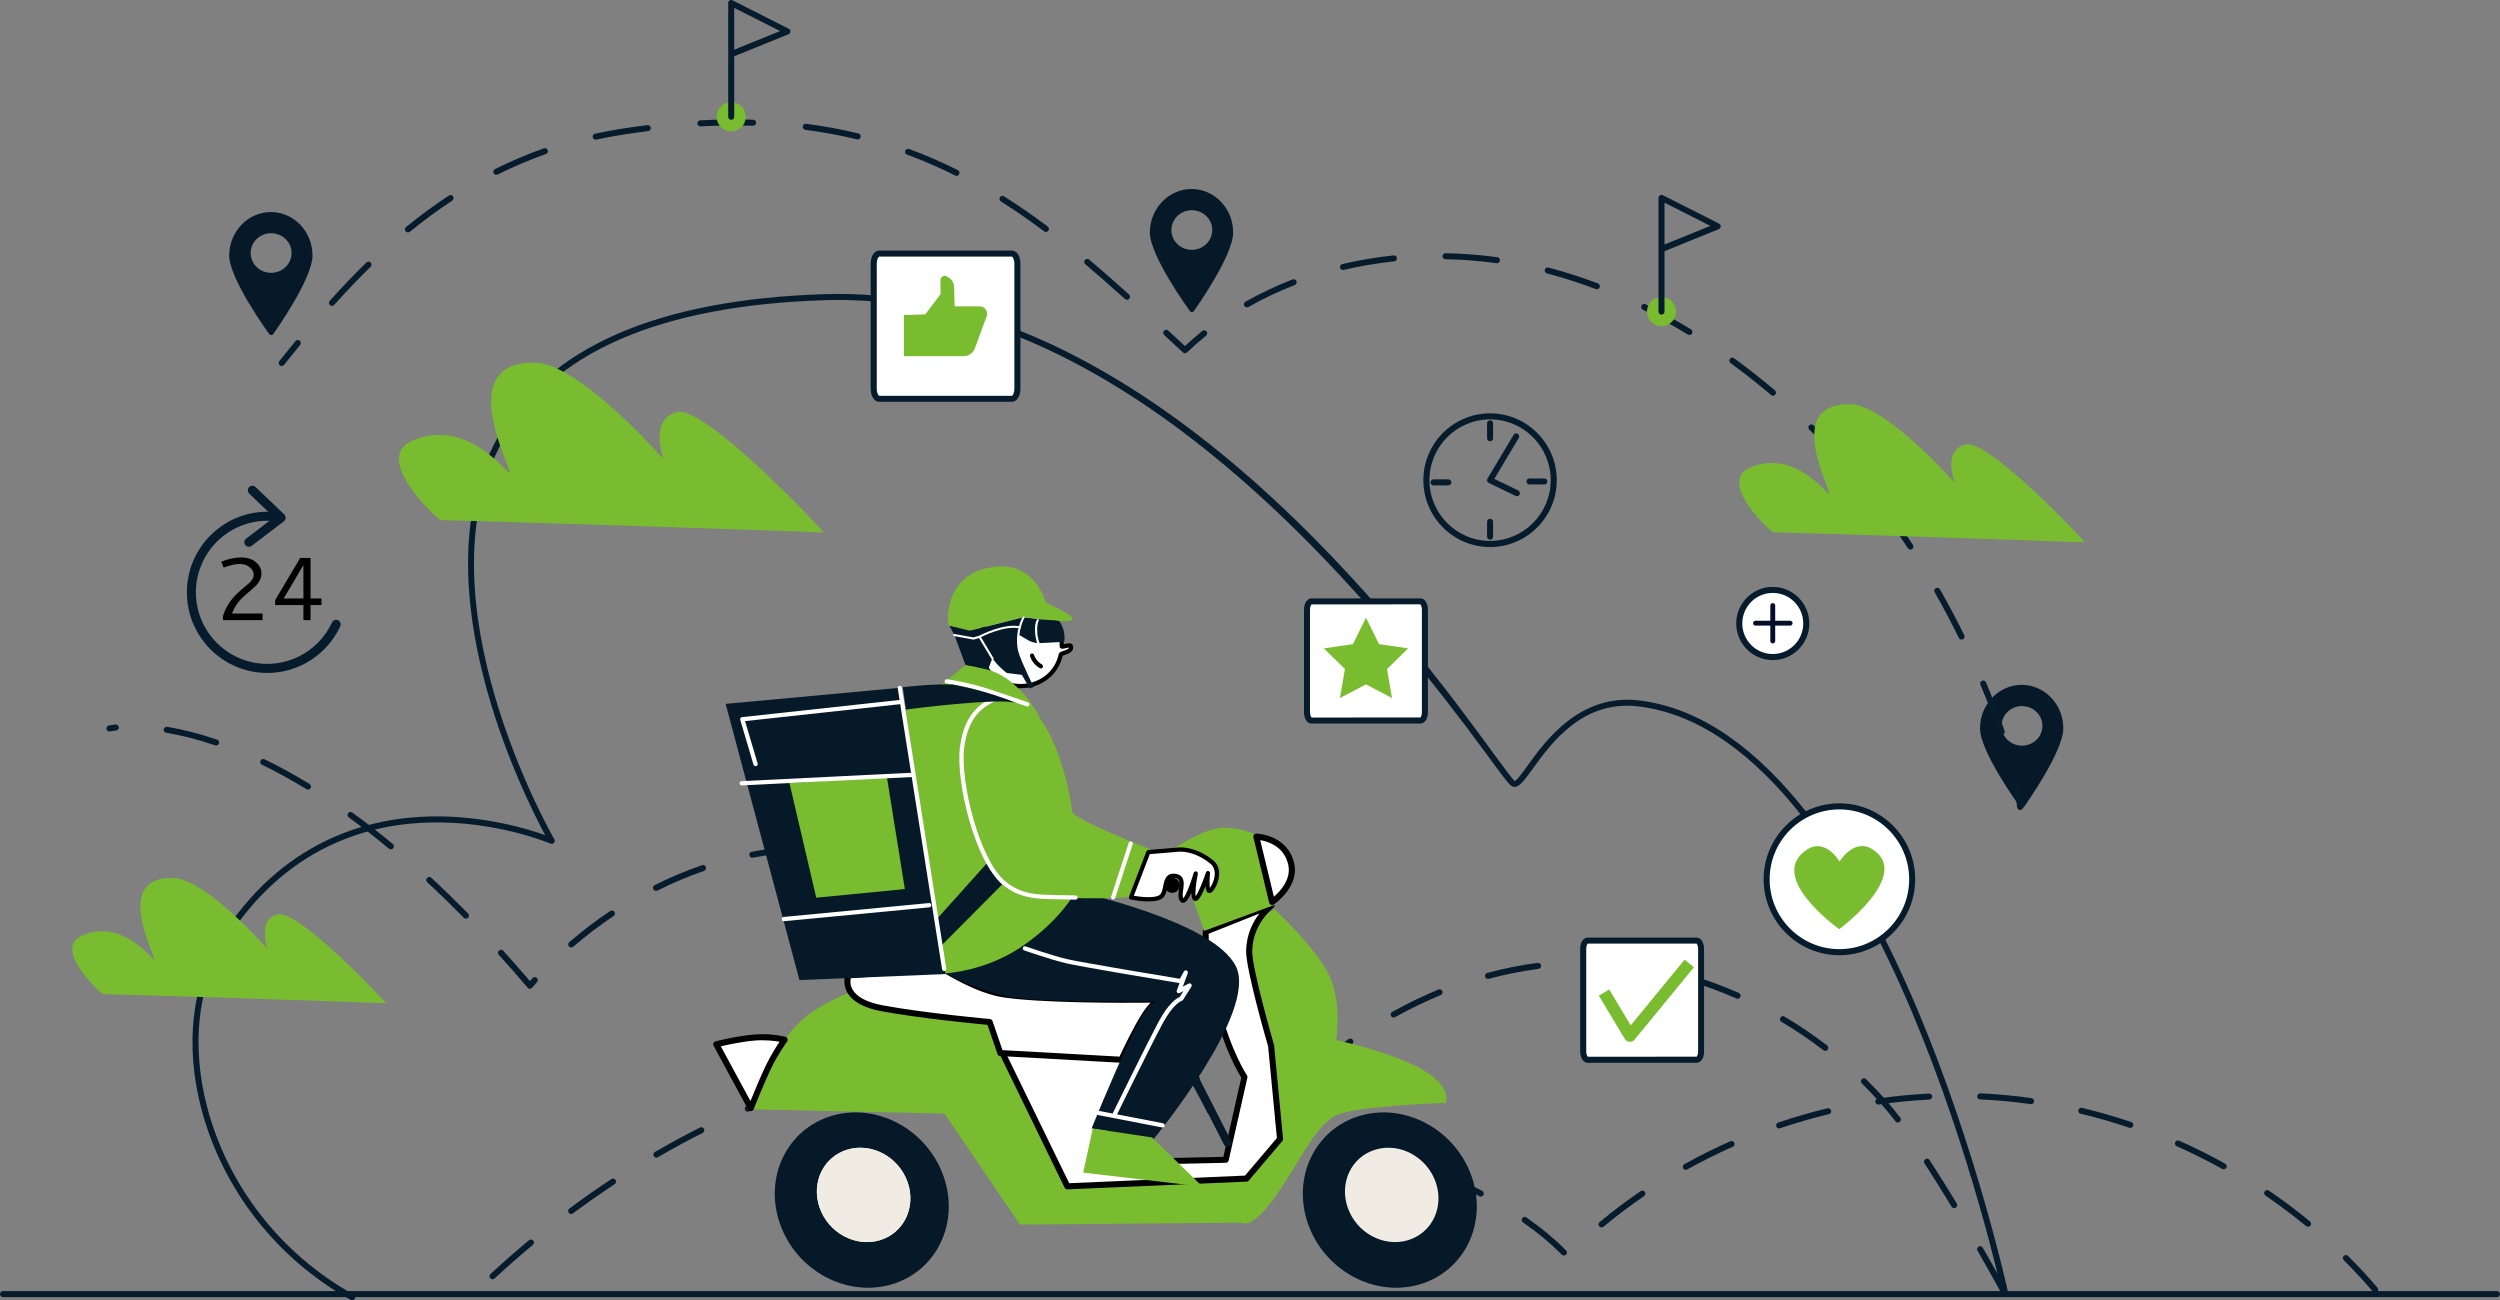 <svg width="323" height="168" viewBox="0 0 323 168" fill="none" xmlns="http://www.w3.org/2000/svg">
<rect x="0" y="0" width="323" height="168" fill="#808080" stroke="none"/>
<g clip-path="url(#clip0)">
<path d="M306.872 167.022C306.762 167.022 306.652 166.978 306.579 166.883C305.391 165.493 304.129 164.126 302.816 162.817C302.662 162.663 302.662 162.421 302.816 162.266C302.97 162.112 303.212 162.112 303.366 162.266C304.687 163.582 305.97 164.964 307.173 166.375C307.312 166.537 307.29 166.787 307.129 166.927C307.048 166.986 306.96 167.022 306.872 167.022ZM63.632 165.28C63.529 165.28 63.419 165.236 63.346 165.155C63.199 164.993 63.207 164.751 63.368 164.604C64.981 163.112 66.661 161.641 68.348 160.237C68.517 160.098 68.759 160.12 68.898 160.289C69.037 160.458 69.015 160.7 68.847 160.84C67.167 162.237 65.502 163.692 63.896 165.177C63.823 165.251 63.727 165.28 63.632 165.28ZM202.058 162.215C201.956 162.215 201.86 162.178 201.78 162.097C200.306 160.612 198.67 159.252 196.763 157.929C196.587 157.804 196.543 157.562 196.668 157.385C196.793 157.209 197.035 157.165 197.211 157.29C199.154 158.642 200.834 160.039 202.337 161.553C202.491 161.707 202.491 161.95 202.337 162.104C202.257 162.178 202.154 162.215 202.058 162.215ZM206.921 158.583C206.811 158.583 206.701 158.532 206.62 158.444C206.481 158.275 206.503 158.032 206.672 157.892C208.359 156.488 210.141 155.143 211.974 153.893C212.15 153.776 212.392 153.82 212.517 153.996C212.634 154.173 212.59 154.415 212.414 154.54C210.603 155.775 208.843 157.106 207.17 158.495C207.097 158.554 207.009 158.583 206.921 158.583ZM298.196 158.495C298.108 158.495 298.02 158.466 297.946 158.407C296.267 157.025 294.499 155.694 292.695 154.467C292.519 154.349 292.468 154.099 292.592 153.923C292.71 153.746 292.952 153.695 293.135 153.82C294.961 155.062 296.751 156.407 298.445 157.804C298.614 157.944 298.636 158.186 298.496 158.355C298.423 158.451 298.313 158.495 298.196 158.495ZM73.797 156.848C73.68 156.848 73.563 156.797 73.482 156.687C73.357 156.51 73.387 156.268 73.563 156.143C75.338 154.82 77.164 153.54 78.99 152.335C79.166 152.217 79.408 152.269 79.533 152.445C79.65 152.622 79.599 152.864 79.423 152.989C77.611 154.187 75.799 155.459 74.032 156.768C73.959 156.819 73.878 156.848 73.797 156.848ZM191.329 154.599C191.27 154.599 191.204 154.584 191.145 154.555C189.458 153.665 187.573 152.754 185.219 151.695C185.021 151.607 184.933 151.372 185.021 151.181C185.109 150.982 185.344 150.894 185.534 150.982C187.903 152.048 189.796 152.967 191.505 153.864C191.695 153.967 191.769 154.202 191.666 154.393C191.6 154.518 191.468 154.599 191.329 154.599ZM217.812 151.137C217.673 151.137 217.541 151.063 217.468 150.938C217.365 150.747 217.431 150.512 217.622 150.409C219.543 149.336 221.538 148.343 223.562 147.447C223.761 147.358 223.988 147.447 224.076 147.645C224.164 147.843 224.076 148.071 223.878 148.16C221.883 149.042 219.903 150.034 218.003 151.085C217.937 151.122 217.871 151.137 217.812 151.137ZM287.297 151.071C287.231 151.071 287.165 151.056 287.106 151.019C285.199 149.961 283.219 148.976 281.232 148.093C281.034 148.005 280.946 147.777 281.034 147.579C281.122 147.38 281.349 147.292 281.547 147.38C283.564 148.27 285.559 149.27 287.488 150.343C287.678 150.446 287.744 150.688 287.642 150.872C287.561 150.997 287.429 151.071 287.297 151.071ZM84.813 149.571C84.681 149.571 84.549 149.497 84.476 149.372C84.366 149.189 84.432 148.946 84.615 148.836C86.537 147.718 88.495 146.66 90.439 145.675C90.629 145.579 90.864 145.653 90.959 145.851C91.055 146.042 90.981 146.278 90.783 146.373C88.855 147.344 86.904 148.402 84.997 149.512C84.945 149.549 84.879 149.571 84.813 149.571ZM179.337 149.071C179.286 149.071 179.234 149.064 179.183 149.042C176.88 148.042 174.951 147.219 173.11 146.454C172.912 146.373 172.817 146.145 172.898 145.947C172.978 145.748 173.206 145.653 173.404 145.734C175.245 146.498 177.181 147.322 179.484 148.321C179.682 148.409 179.77 148.637 179.689 148.836C179.63 148.983 179.484 149.071 179.337 149.071ZM229.863 145.793C229.701 145.793 229.547 145.69 229.496 145.528C229.43 145.322 229.533 145.102 229.738 145.035C231.821 144.33 233.97 143.705 236.111 143.19C236.317 143.139 236.529 143.271 236.581 143.477C236.632 143.69 236.5 143.896 236.295 143.947C234.175 144.462 232.056 145.072 229.987 145.77C229.951 145.785 229.907 145.793 229.863 145.793ZM275.24 145.726C275.196 145.726 275.159 145.719 275.115 145.704C273.047 145.006 270.927 144.388 268.807 143.889C268.602 143.837 268.47 143.624 268.521 143.418C268.573 143.212 268.785 143.08 268.991 143.131C271.132 143.646 273.274 144.264 275.364 144.969C275.57 145.035 275.68 145.263 275.606 145.462C275.555 145.623 275.401 145.726 275.24 145.726ZM167.133 144.021C167.089 144.021 167.037 144.014 166.993 143.992C164.823 143.154 162.798 142.418 160.803 141.735C160.598 141.669 160.488 141.441 160.561 141.242C160.627 141.036 160.855 140.926 161.053 141C163.055 141.683 165.087 142.426 167.272 143.264C167.47 143.337 167.573 143.565 167.5 143.771C167.441 143.925 167.287 144.021 167.133 144.021ZM96.607 143.631C96.453 143.631 96.313 143.543 96.247 143.396C96.167 143.198 96.255 142.97 96.453 142.882C98.492 142.007 100.567 141.198 102.628 140.478C102.834 140.404 103.054 140.514 103.127 140.72C103.2 140.926 103.09 141.147 102.885 141.22C100.846 141.941 98.778 142.742 96.754 143.609C96.709 143.617 96.658 143.631 96.607 143.631ZM242.683 142.712C242.492 142.712 242.324 142.573 242.294 142.374C242.265 142.161 242.412 141.963 242.624 141.933C244.817 141.617 247.039 141.397 249.225 141.286C249.438 141.286 249.621 141.441 249.636 141.654C249.643 141.867 249.482 142.051 249.269 142.066C247.105 142.176 244.905 142.389 242.742 142.705C242.72 142.705 242.705 142.712 242.683 142.712ZM262.419 142.661C262.405 142.661 262.383 142.661 262.361 142.654C260.197 142.345 257.997 142.139 255.826 142.044C255.613 142.036 255.444 141.852 255.452 141.632C255.459 141.419 255.664 141.264 255.863 141.257C258.055 141.36 260.278 141.566 262.471 141.874C262.683 141.904 262.83 142.102 262.801 142.315C262.779 142.521 262.61 142.661 262.419 142.661ZM154.635 139.779C154.599 139.779 154.562 139.772 154.525 139.765C152.354 139.14 150.205 138.603 148.152 138.147C147.939 138.103 147.807 137.89 147.851 137.684C147.895 137.471 148.108 137.346 148.313 137.383C150.389 137.839 152.545 138.383 154.731 139.008C154.936 139.066 155.061 139.287 155.002 139.493C154.958 139.669 154.804 139.779 154.635 139.779ZM109.053 139.265C108.884 139.265 108.723 139.147 108.679 138.978C108.62 138.772 108.745 138.552 108.95 138.5C111.092 137.912 113.27 137.405 115.404 136.986C115.617 136.949 115.822 137.082 115.859 137.295C115.903 137.508 115.764 137.714 115.551 137.751C113.432 138.162 111.283 138.669 109.156 139.25C109.126 139.257 109.09 139.265 109.053 139.265ZM141.742 136.986C141.727 136.986 141.705 136.986 141.683 136.979C140.451 136.802 139.211 136.655 137.994 136.545C137.055 136.457 136.094 136.383 135.148 136.332C134.936 136.317 134.767 136.133 134.782 135.92C134.796 135.707 134.972 135.545 135.192 135.553C136.153 135.604 137.114 135.678 138.067 135.766C139.292 135.883 140.546 136.03 141.793 136.207C142.006 136.236 142.152 136.435 142.123 136.648C142.101 136.839 141.932 136.986 141.742 136.986ZM121.998 136.743C121.8 136.743 121.631 136.596 121.609 136.398C121.587 136.185 121.741 135.986 121.954 135.964C124.154 135.714 126.384 135.545 128.562 135.479C128.767 135.442 128.958 135.641 128.965 135.854C128.973 136.067 128.804 136.251 128.591 136.258C126.428 136.324 124.228 136.486 122.042 136.736C122.035 136.736 122.013 136.743 121.998 136.743Z" fill="#061C2D"/>
<path d="M259.082 167.574C258.943 167.574 258.811 167.5 258.737 167.368C258.723 167.346 257.425 164.949 255.496 161.597C255.386 161.413 255.452 161.171 255.635 161.061C255.818 160.95 256.06 161.017 256.17 161.2C258.107 164.56 259.412 166.964 259.427 166.986C259.53 167.177 259.464 167.412 259.273 167.515C259.214 167.559 259.148 167.574 259.082 167.574ZM252.474 156.091C252.342 156.091 252.21 156.025 252.144 155.9C250.919 153.879 249.738 151.99 248.638 150.299C248.521 150.115 248.572 149.88 248.756 149.755C248.939 149.637 249.181 149.689 249.298 149.872C250.406 151.571 251.587 153.46 252.819 155.489C252.929 155.672 252.87 155.915 252.687 156.025C252.613 156.077 252.54 156.091 252.474 156.091ZM159.527 147.939C159.432 147.939 159.329 147.902 159.256 147.829C159.102 147.674 159.102 147.432 159.248 147.278C160.855 145.624 162.446 144.058 163.972 142.632C164.126 142.485 164.375 142.492 164.522 142.654C164.668 142.815 164.661 143.058 164.5 143.205C162.982 144.624 161.397 146.175 159.799 147.821C159.725 147.895 159.623 147.939 159.527 147.939ZM245.206 145.035C245.088 145.035 244.971 144.984 244.898 144.881C243.636 143.227 242.169 141.58 240.549 139.985C240.394 139.831 240.394 139.588 240.541 139.434C240.695 139.28 240.937 139.28 241.091 139.427C242.741 141.044 244.23 142.72 245.521 144.403C245.653 144.572 245.616 144.822 245.448 144.947C245.374 145.013 245.286 145.035 245.206 145.035ZM156.351 143.977C156.212 143.977 156.073 143.896 156.007 143.764C154.973 141.735 153.902 139.794 152.824 138.008C152.714 137.824 152.772 137.582 152.956 137.471C153.139 137.361 153.381 137.42 153.491 137.604C154.584 139.405 155.662 141.36 156.703 143.411C156.799 143.602 156.725 143.837 156.535 143.933C156.476 143.962 156.41 143.977 156.351 143.977ZM169.201 138.949C169.091 138.949 168.974 138.897 168.9 138.809C168.761 138.64 168.79 138.398 168.952 138.258C170.719 136.81 172.501 135.464 174.24 134.252C174.416 134.127 174.658 134.171 174.782 134.347C174.907 134.524 174.863 134.766 174.687 134.891C172.963 136.089 171.196 137.42 169.45 138.861C169.377 138.919 169.289 138.949 169.201 138.949ZM235.825 135.773C235.745 135.773 235.657 135.744 235.591 135.692C233.86 134.369 232.033 133.127 230.163 132.017C229.98 131.907 229.914 131.664 230.024 131.48C230.134 131.296 230.369 131.23 230.559 131.341C232.459 132.473 234.307 133.722 236.06 135.068C236.229 135.2 236.265 135.442 236.133 135.611C236.06 135.722 235.943 135.773 235.825 135.773ZM149.479 132.708C149.362 132.708 149.245 132.656 149.164 132.553C147.829 130.76 146.414 129.069 144.954 127.525C144.807 127.371 144.815 127.121 144.969 126.974C145.123 126.827 145.372 126.834 145.519 126.989C146.993 128.555 148.43 130.267 149.787 132.083C149.919 132.259 149.883 132.502 149.707 132.627C149.641 132.686 149.56 132.708 149.479 132.708ZM180.063 131.466C179.924 131.466 179.792 131.392 179.718 131.267C179.616 131.076 179.682 130.841 179.872 130.738C181.845 129.642 183.855 128.672 185.85 127.841C186.048 127.761 186.275 127.856 186.356 128.055C186.436 128.253 186.341 128.481 186.143 128.562C184.178 129.378 182.19 130.333 180.246 131.414C180.195 131.451 180.129 131.466 180.063 131.466ZM224.494 129.04C224.443 129.04 224.384 129.032 224.34 129.003C222.33 128.113 220.262 127.356 218.194 126.739C217.988 126.68 217.871 126.459 217.93 126.254C217.988 126.048 218.208 125.93 218.414 125.989C220.511 126.607 222.609 127.386 224.655 128.283C224.853 128.371 224.941 128.599 224.853 128.797C224.787 128.951 224.641 129.04 224.494 129.04ZM68.458 127.746C68.341 127.746 68.238 127.694 68.165 127.606C66.932 126.151 65.678 124.725 64.446 123.365C64.299 123.203 64.314 122.96 64.475 122.813C64.637 122.666 64.879 122.681 65.025 122.843C66.162 124.1 67.321 125.416 68.465 126.754C68.575 126.629 68.693 126.496 68.803 126.371C68.949 126.21 69.191 126.195 69.353 126.342C69.514 126.489 69.529 126.731 69.382 126.893C69.169 127.128 68.964 127.364 68.751 127.606C68.678 127.694 68.568 127.746 68.458 127.746ZM192.245 126.467C192.077 126.467 191.915 126.349 191.871 126.18C191.812 125.974 191.937 125.761 192.15 125.702C194.284 125.129 196.477 124.688 198.67 124.401C198.89 124.379 199.081 124.526 199.11 124.739C199.139 124.953 198.985 125.151 198.773 125.18C196.616 125.467 194.453 125.893 192.355 126.459C192.311 126.467 192.282 126.467 192.245 126.467ZM211.872 125.32C211.85 125.32 211.835 125.32 211.813 125.313C209.657 124.982 207.464 124.798 205.293 124.776C205.08 124.776 204.904 124.6 204.904 124.379C204.904 124.166 205.08 123.99 205.293 123.99C205.293 123.99 205.293 123.99 205.3 123.99C207.5 124.012 209.73 124.195 211.923 124.534C212.136 124.563 212.282 124.769 212.246 124.982C212.224 125.18 212.055 125.32 211.872 125.32ZM140.407 123.152C140.319 123.152 140.231 123.122 140.157 123.063C138.485 121.696 136.688 120.424 134.825 119.278C134.642 119.167 134.583 118.925 134.701 118.741C134.811 118.557 135.053 118.498 135.236 118.616C137.128 119.785 138.955 121.079 140.656 122.468C140.825 122.608 140.847 122.85 140.715 123.019C140.634 123.1 140.524 123.152 140.407 123.152ZM73.805 122.409C73.695 122.409 73.585 122.365 73.511 122.277C73.372 122.115 73.386 121.865 73.555 121.725C75.227 120.285 77.002 118.925 78.843 117.697C79.019 117.579 79.261 117.624 79.386 117.807C79.503 117.984 79.459 118.226 79.276 118.351C77.464 119.564 75.712 120.895 74.061 122.321C73.981 122.372 73.893 122.409 73.805 122.409ZM60.2 118.689C60.097 118.689 60.002 118.653 59.921 118.572C58.351 116.977 56.767 115.433 55.198 113.985C55.036 113.838 55.029 113.588 55.176 113.433C55.322 113.272 55.572 113.264 55.726 113.411C57.303 114.867 58.901 116.425 60.478 118.028C60.632 118.182 60.625 118.432 60.471 118.579C60.398 118.653 60.302 118.689 60.2 118.689ZM129.215 116.22C129.163 116.22 129.105 116.205 129.053 116.183C127.146 115.301 125.093 114.485 122.966 113.75C122.761 113.676 122.658 113.456 122.724 113.25C122.797 113.044 123.017 112.934 123.223 113.007C125.379 113.75 127.447 114.58 129.383 115.47C129.581 115.558 129.662 115.793 129.574 115.992C129.508 116.139 129.361 116.22 129.215 116.22ZM84.755 115.095C84.608 115.095 84.476 115.014 84.403 114.882C84.307 114.691 84.388 114.455 84.579 114.36C86.573 113.36 88.634 112.493 90.703 111.78C90.908 111.706 91.128 111.816 91.201 112.022C91.275 112.228 91.165 112.448 90.959 112.522C88.92 113.228 86.896 114.08 84.931 115.065C84.872 115.08 84.813 115.095 84.755 115.095ZM116.776 111.882C116.747 111.882 116.71 111.875 116.681 111.868C115.14 111.471 113.505 111.089 111.825 110.743C111.319 110.64 110.798 110.545 110.278 110.464C110.065 110.427 109.918 110.228 109.955 110.015C109.992 109.802 110.19 109.655 110.402 109.692C110.938 109.773 111.473 109.876 111.987 109.979C113.681 110.331 115.324 110.714 116.879 111.118C117.084 111.169 117.216 111.383 117.157 111.596C117.106 111.765 116.952 111.882 116.776 111.882ZM97.201 110.817C97.017 110.817 96.856 110.684 96.819 110.5C96.775 110.287 96.915 110.081 97.127 110.045C99.357 109.611 101.579 109.361 103.743 109.295C103.963 109.28 104.139 109.457 104.146 109.67C104.154 109.883 103.985 110.067 103.772 110.074C101.653 110.14 99.467 110.39 97.281 110.809C97.252 110.817 97.223 110.817 97.201 110.817ZM50.504 109.736C50.416 109.736 50.328 109.707 50.254 109.648C48.523 108.214 46.77 106.854 45.062 105.612C44.886 105.487 44.849 105.244 44.974 105.068C45.098 104.892 45.34 104.855 45.516 104.98C47.247 106.23 49.008 107.597 50.753 109.045C50.922 109.185 50.944 109.427 50.804 109.596C50.724 109.684 50.614 109.736 50.504 109.736ZM39.796 102.017C39.73 102.017 39.656 102.003 39.59 101.959C37.661 100.782 35.725 99.716 33.84 98.805C33.65 98.709 33.562 98.474 33.657 98.283C33.752 98.092 33.98 98.004 34.178 98.099C36.092 99.025 38.043 100.099 39.994 101.29C40.177 101.4 40.236 101.642 40.126 101.826C40.06 101.951 39.928 102.017 39.796 102.017ZM27.922 96.32C27.878 96.32 27.841 96.313 27.797 96.298C25.626 95.556 23.499 95.012 21.475 94.674C21.262 94.637 21.115 94.439 21.152 94.225C21.189 94.012 21.394 93.865 21.599 93.902C23.668 94.247 25.831 94.806 28.046 95.563C28.252 95.629 28.362 95.857 28.288 96.056C28.237 96.217 28.083 96.32 27.922 96.32ZM14.14 94.505C13.964 94.505 13.803 94.38 13.759 94.203C13.708 93.99 13.84 93.784 14.053 93.733C14.104 93.718 14.397 93.659 14.918 93.6C15.131 93.578 15.321 93.733 15.351 93.946C15.373 94.159 15.219 94.35 15.006 94.38C14.515 94.439 14.258 94.49 14.229 94.497C14.199 94.497 14.17 94.505 14.14 94.505Z" fill="#061C2D"/>
<path d="M45.509 168C45.443 168 45.377 167.985 45.318 167.949C35.762 162.656 28.713 153.621 25.992 143.176C23.902 135.17 24.753 127.261 28.325 121.483C36.326 108.538 47.628 105.634 55.703 105.48C62.495 105.355 68.194 107.097 70.431 107.891C67.541 102.51 53.951 75.26 64.306 56.507C70.709 44.907 84.923 38.681 106.544 38.005C124.44 37.439 142.988 45.473 161.654 61.873C176.667 75.069 187.573 89.969 192.81 97.136C194.247 99.099 195.384 100.657 195.707 100.9C195.956 100.863 196.748 99.775 197.379 98.893C199.733 95.637 204.119 89.587 211.791 90.498C228.381 92.49 240.468 113.25 247.685 130.311C255.474 148.726 259.434 166.919 259.471 167.096C259.515 167.309 259.383 167.515 259.17 167.559C258.957 167.603 258.752 167.471 258.708 167.258C258.671 167.074 254.725 148.954 246.958 130.598C239.822 113.728 227.911 93.211 211.695 91.27C204.471 90.403 200.43 96.004 198.01 99.349C197.005 100.731 196.404 101.569 195.787 101.657C195.589 101.687 195.399 101.635 195.237 101.517C194.841 101.216 194.013 100.099 192.179 97.592C162.996 57.698 134.172 37.909 106.566 38.784C85.231 39.453 71.245 45.547 64.981 56.882C53.723 77.281 71.435 108.126 71.619 108.435C71.707 108.582 71.685 108.766 71.575 108.891C71.465 109.016 71.281 109.06 71.127 108.993C71.061 108.964 64.24 106.09 55.689 106.259C47.819 106.413 36.796 109.251 28.985 121.887C25.53 127.481 24.709 135.17 26.748 142.97C29.418 153.21 36.326 162.068 45.7 167.258C45.89 167.36 45.956 167.603 45.854 167.787C45.78 167.927 45.641 168 45.509 168Z" fill="#061C2D"/>
<path d="M322.611 167.588L0.389 167.588C0.176 167.588 -5.26977e-08 167.412 -3.40608e-08 167.199C-1.54239e-08 166.986 0.176 166.809 0.389 166.809L322.611 166.809C322.824 166.809 323 166.986 323 167.199C323 167.412 322.824 167.588 322.611 167.588Z" fill="#061C2D"/>
<path d="M53.283 56.919C60.456 53.846 65.729 61.491 65.869 61.116C66.103 60.484 58.468 46.569 69.213 46.862C74.926 47.017 85.737 59.322 85.737 59.322C85.737 59.322 83.779 54.147 87.483 53.243C91.186 52.339 106.566 68.813 106.442 68.805C104.315 68.666 61.197 67.254 56.921 67.203C56.65 67.188 47.922 59.22 53.283 56.919Z" fill="#7ABC2F"/>
<path d="M10.627 120.858C15.923 118.587 19.817 124.232 19.92 123.96C20.096 123.497 14.456 113.22 22.391 113.433C26.609 113.551 34.596 122.63 34.596 122.63C34.596 122.63 33.151 118.807 35.886 118.138C38.622 117.469 49.975 129.635 49.888 129.628C48.318 129.525 16.48 128.481 13.319 128.444C13.114 128.437 6.667 122.556 10.627 120.858Z" fill="#7ABC2F"/>
<path d="M261.202 88.484C258.239 88.484 255.818 91.005 255.818 94.108C255.818 97.107 260.784 103.973 260.996 104.259C261.055 104.34 261.15 104.384 261.246 104.384C261.348 104.384 261.444 104.333 261.502 104.259C261.708 103.965 266.578 97.107 266.578 94.108C266.585 91.005 264.172 88.484 261.202 88.484ZM258.598 93.784C258.598 92.373 259.779 91.226 261.238 91.226C262.698 91.226 263.879 92.373 263.879 93.784C263.879 95.195 262.698 96.342 261.238 96.342C259.779 96.342 258.598 95.195 258.598 93.784Z" fill="#051928"/>
<path d="M153.946 24.42C150.983 24.42 148.562 26.942 148.562 30.044C148.562 33.043 153.528 39.909 153.741 40.195C153.799 40.276 153.895 40.32 153.99 40.32C154.093 40.32 154.188 40.269 154.247 40.195C154.452 39.901 159.322 33.043 159.322 30.044C159.329 26.942 156.916 24.42 153.946 24.42ZM151.342 29.72C151.342 28.309 152.523 27.162 153.983 27.162C155.442 27.162 156.623 28.309 156.623 29.72C156.623 31.132 155.442 32.278 153.983 32.278C152.523 32.278 151.342 31.132 151.342 29.72Z" fill="#051928"/>
<path d="M34.999 27.397C32.036 27.397 29.616 29.919 29.616 33.021C29.616 36.02 34.581 42.886 34.794 43.172C34.852 43.253 34.948 43.297 35.043 43.297C35.146 43.297 35.241 43.246 35.3 43.172C35.505 42.879 40.375 36.02 40.375 33.021C40.375 29.919 37.969 27.397 34.999 27.397ZM32.388 32.69C32.388 31.279 33.569 30.132 35.028 30.132C36.488 30.132 37.669 31.279 37.669 32.69C37.669 34.101 36.488 35.248 35.028 35.248C33.569 35.255 32.388 34.109 32.388 32.69Z" fill="#051928"/>
<path d="M192.517 70.68C187.764 70.68 183.899 66.806 183.899 62.042C183.899 57.279 187.764 53.405 192.517 53.405C197.269 53.405 201.134 57.279 201.134 62.042C201.134 66.806 197.269 70.68 192.517 70.68ZM192.517 54.184C188.197 54.184 184.684 57.705 184.684 62.035C184.684 66.365 188.197 69.886 192.517 69.886C196.837 69.886 200.35 66.365 200.35 62.035C200.357 57.713 196.837 54.184 192.517 54.184Z" fill="#061C2D"/>
<path d="M34.537 86.948C28.809 86.948 24.145 82.272 24.145 76.531C24.145 70.79 28.809 66.115 34.537 66.115C35.095 66.115 35.652 66.159 36.202 66.247C36.517 66.299 36.737 66.6 36.686 66.916C36.635 67.24 36.334 67.453 36.019 67.401C35.527 67.321 35.029 67.284 34.537 67.284C29.454 67.284 25.311 71.43 25.311 76.524C25.311 81.618 29.447 85.772 34.537 85.772C38.116 85.772 41.395 83.669 42.898 80.42C43.038 80.126 43.382 80.001 43.676 80.133C43.969 80.273 44.094 80.618 43.962 80.913C42.267 84.581 38.571 86.948 34.537 86.948Z" fill="#061C2D"/>
<path d="M195.985 64.108C195.927 64.108 195.868 64.094 195.817 64.071L192.348 62.395C192.252 62.351 192.172 62.263 192.142 62.153C192.113 62.05 192.128 61.932 192.179 61.837L195.56 56.176C195.67 55.993 195.912 55.934 196.095 56.044C196.279 56.154 196.337 56.397 196.227 56.581L193.066 61.873L196.154 63.366C196.345 63.461 196.433 63.697 196.337 63.888C196.271 64.027 196.132 64.108 195.985 64.108Z" fill="#061C2D"/>
<path d="M192.517 69.724C192.304 69.724 192.128 69.548 192.128 69.335L192.128 67.409C192.128 67.196 192.304 67.019 192.517 67.019C192.729 67.019 192.905 67.196 192.905 67.409L192.905 69.335C192.905 69.555 192.737 69.724 192.517 69.724Z" fill="#061C2D"/>
<path d="M192.517 57.014C192.304 57.014 192.128 56.838 192.128 56.625L192.128 54.692C192.128 54.478 192.304 54.302 192.517 54.302C192.729 54.302 192.905 54.478 192.905 54.692L192.905 56.618C192.905 56.838 192.737 57.014 192.517 57.014Z" fill="#061C2D"/>
<path d="M187.133 62.712L185.211 62.712C184.999 62.712 184.823 62.535 184.823 62.322C184.823 62.109 184.999 61.932 185.211 61.932L187.133 61.932C187.346 61.932 187.522 62.109 187.522 62.322C187.522 62.542 187.346 62.712 187.133 62.712Z" fill="#061C2D"/>
<path d="M199.528 62.594L197.606 62.594C197.394 62.594 197.218 62.417 197.218 62.204C197.218 61.991 197.394 61.815 197.606 61.815L199.528 61.815C199.741 61.815 199.917 61.991 199.917 62.204C199.917 62.417 199.741 62.594 199.528 62.594Z" fill="#061C2D"/>
<path d="M32.153 70.643C31.977 70.643 31.801 70.562 31.684 70.415C31.486 70.158 31.537 69.79 31.794 69.592L35.402 66.843L32.197 63.77C31.962 63.549 31.955 63.174 32.175 62.939C32.395 62.704 32.769 62.697 33.004 62.917L36.722 66.46C36.847 66.578 36.913 66.747 36.906 66.916C36.898 67.085 36.81 67.247 36.678 67.35L32.52 70.518C32.403 70.599 32.278 70.643 32.153 70.643Z" fill="#061C2D"/>
<path d="M28.596 72.576C29.454 72.209 30.312 72.025 31.156 72.025C31.941 72.025 32.571 72.224 33.055 72.628C33.532 73.025 33.774 73.517 33.774 74.098C33.774 74.37 33.723 74.635 33.613 74.877C33.503 75.12 33.363 75.34 33.18 75.539C32.997 75.737 32.791 75.928 32.571 76.127C32.344 76.318 32.109 76.524 31.853 76.737C31.603 76.95 31.361 77.178 31.134 77.406C30.907 77.634 30.686 77.913 30.474 78.237C30.268 78.56 30.1 78.906 29.975 79.273L33.921 79.273L33.921 80.119L28.802 80.119L28.802 79.597C28.948 79.133 29.132 78.707 29.366 78.303C29.594 77.899 29.828 77.56 30.07 77.288C30.312 77.009 30.562 76.752 30.826 76.509C31.082 76.267 31.332 76.053 31.559 75.87C31.787 75.686 31.992 75.51 32.183 75.34C32.366 75.171 32.513 74.995 32.623 74.819C32.733 74.642 32.784 74.458 32.784 74.275C32.784 73.892 32.608 73.561 32.256 73.282C31.904 73.003 31.479 72.863 30.987 72.863C30.452 72.863 29.748 73.017 28.882 73.326L28.596 72.576Z" fill="black"/>
<path d="M38.783 72.084L40.125 72.084L40.125 77.325L41.526 77.325L41.526 78.171L40.125 78.171L40.125 80.119L39.201 80.119L39.201 78.171L35.549 78.171L35.549 77.538L38.783 72.084ZM39.201 73.003L36.649 77.325L39.201 77.325L39.201 73.003Z" fill="black"/>
<path d="M36.393 47.289C36.305 47.289 36.224 47.26 36.151 47.201C35.982 47.068 35.953 46.818 36.092 46.649C36.767 45.797 37.463 44.937 38.167 44.077C38.307 43.907 38.549 43.885 38.718 44.025C38.886 44.165 38.908 44.407 38.769 44.576C38.065 45.436 37.375 46.297 36.701 47.142C36.62 47.237 36.503 47.289 36.393 47.289Z" fill="#061C2D"/>
<path d="M42.898 39.519C42.803 39.519 42.715 39.49 42.634 39.416C42.473 39.269 42.458 39.026 42.605 38.865C44.226 37.056 45.773 35.439 47.343 33.91C47.497 33.763 47.746 33.763 47.893 33.917C48.039 34.072 48.039 34.322 47.886 34.469C46.331 35.983 44.791 37.593 43.184 39.387C43.111 39.475 43.001 39.519 42.898 39.519ZM145.607 38.733C145.512 38.733 145.424 38.696 145.343 38.63C143.458 36.931 141.786 35.461 140.216 34.138C140.055 33.998 140.033 33.756 140.172 33.587C140.312 33.425 140.554 33.403 140.722 33.543C142.299 34.873 143.979 36.343 145.871 38.049C146.032 38.196 146.047 38.438 145.9 38.6C145.82 38.688 145.717 38.733 145.607 38.733ZM52.704 30.029C52.594 30.029 52.477 29.977 52.403 29.882C52.264 29.713 52.293 29.47 52.462 29.331C54.274 27.853 56.136 26.486 57.999 25.265C58.183 25.148 58.425 25.199 58.542 25.376C58.66 25.559 58.608 25.795 58.432 25.92C56.591 27.125 54.75 28.478 52.961 29.941C52.88 29.999 52.792 30.029 52.704 30.029ZM135.134 29.97C135.053 29.97 134.972 29.948 134.899 29.889C132.985 28.456 131.158 27.191 129.31 26.023C129.127 25.905 129.076 25.67 129.186 25.486C129.303 25.302 129.538 25.251 129.721 25.361C131.584 26.537 133.425 27.816 135.361 29.264C135.537 29.397 135.566 29.639 135.442 29.808C135.368 29.911 135.251 29.97 135.134 29.97ZM123.59 22.722C123.531 22.722 123.472 22.707 123.414 22.678C121.375 21.656 119.284 20.744 117.194 19.98C116.989 19.907 116.886 19.679 116.959 19.48C117.033 19.274 117.26 19.171 117.458 19.245C119.57 20.024 121.69 20.943 123.751 21.98C123.942 22.075 124.022 22.31 123.927 22.501C123.868 22.641 123.729 22.722 123.59 22.722ZM64.124 22.582C63.977 22.582 63.845 22.501 63.772 22.369C63.676 22.178 63.757 21.943 63.947 21.847C66.001 20.825 68.128 19.921 70.27 19.164C70.475 19.09 70.695 19.201 70.768 19.399C70.842 19.605 70.732 19.826 70.534 19.899C68.421 20.649 66.324 21.538 64.299 22.546C64.241 22.568 64.182 22.582 64.124 22.582ZM76.959 18.047C76.782 18.047 76.621 17.922 76.577 17.738C76.533 17.525 76.665 17.319 76.878 17.275C78.088 17.01 79.327 16.775 80.567 16.591C81.601 16.43 82.635 16.29 83.647 16.165C83.86 16.143 84.058 16.29 84.08 16.503C84.109 16.716 83.955 16.915 83.743 16.937C82.738 17.062 81.711 17.209 80.684 17.363C79.459 17.554 78.235 17.782 77.046 18.039C77.017 18.047 76.988 18.047 76.959 18.047ZM110.806 18.017C110.777 18.017 110.747 18.01 110.711 18.003C108.554 17.481 106.31 17.069 104.051 16.775C103.838 16.746 103.684 16.554 103.714 16.334C103.743 16.121 103.934 15.966 104.154 15.996C106.449 16.29 108.716 16.709 110.901 17.238C111.114 17.29 111.239 17.503 111.187 17.709C111.143 17.9 110.982 18.017 110.806 18.017ZM90.49 16.327C90.285 16.327 90.109 16.165 90.101 15.959C90.087 15.746 90.255 15.562 90.468 15.547C92.8 15.422 95.096 15.393 97.318 15.466C97.531 15.474 97.7 15.65 97.692 15.871C97.685 16.084 97.502 16.238 97.289 16.246C95.089 16.18 92.808 16.209 90.505 16.327C90.498 16.327 90.49 16.327 90.49 16.327Z" fill="#061C2D"/>
<path d="M153.095 45.635C153 45.635 152.905 45.598 152.831 45.532L150.411 43.283C150.25 43.136 150.242 42.886 150.389 42.731C150.536 42.57 150.785 42.562 150.939 42.709L153.095 44.709C153.814 44.04 154.569 43.386 155.34 42.761C155.508 42.628 155.75 42.651 155.89 42.819C156.022 42.989 156 43.231 155.831 43.371C154.98 44.054 154.151 44.782 153.367 45.525C153.286 45.598 153.191 45.635 153.095 45.635Z" fill="#061C2D"/>
<path d="M258.62 94.96C258.459 94.96 258.305 94.857 258.253 94.695C257.579 92.703 256.772 90.608 255.87 88.469C255.789 88.271 255.877 88.043 256.075 87.955C256.273 87.874 256.501 87.962 256.589 88.16C257.498 90.314 258.312 92.431 258.994 94.438C259.06 94.644 258.958 94.865 258.752 94.931C258.701 94.953 258.664 94.96 258.62 94.96ZM253.435 82.632C253.288 82.632 253.156 82.552 253.083 82.412C252.1 80.42 251.051 78.435 249.958 76.516C249.848 76.325 249.914 76.09 250.105 75.987C250.296 75.884 250.531 75.951 250.641 76.134C251.733 78.068 252.797 80.06 253.787 82.067C253.882 82.258 253.802 82.493 253.611 82.588C253.552 82.618 253.494 82.632 253.435 82.632ZM246.827 71.003C246.702 71.003 246.577 70.945 246.497 70.827C245.243 68.901 243.952 67.07 242.668 65.387C242.536 65.218 242.573 64.968 242.742 64.836C242.91 64.704 243.16 64.74 243.284 64.909C244.582 66.607 245.881 68.46 247.149 70.4C247.267 70.584 247.215 70.827 247.039 70.945C246.973 70.981 246.9 71.003 246.827 71.003ZM238.686 60.41C238.583 60.41 238.473 60.366 238.4 60.285C236.889 58.632 235.327 57.029 233.757 55.507C233.603 55.36 233.596 55.11 233.75 54.956C233.896 54.802 234.146 54.794 234.3 54.949C235.884 56.478 237.454 58.095 238.972 59.764C239.118 59.925 239.104 60.168 238.95 60.315C238.869 60.381 238.774 60.41 238.686 60.41ZM229.071 51.126C228.983 51.126 228.894 51.097 228.821 51.031C227.112 49.582 225.352 48.2 223.592 46.914C223.416 46.789 223.379 46.547 223.504 46.37C223.628 46.194 223.871 46.157 224.047 46.282C225.821 47.576 227.596 48.972 229.32 50.435C229.481 50.575 229.503 50.817 229.364 50.986C229.298 51.082 229.188 51.126 229.071 51.126ZM218.275 43.283C218.208 43.283 218.135 43.261 218.069 43.224C216.155 42.055 214.204 40.974 212.253 40.004C212.062 39.908 211.982 39.673 212.077 39.482C212.172 39.291 212.407 39.21 212.598 39.306C214.563 40.283 216.536 41.371 218.473 42.555C218.656 42.665 218.715 42.908 218.605 43.092C218.531 43.217 218.407 43.283 218.275 43.283ZM161.104 39.71C160.972 39.71 160.84 39.636 160.767 39.512C160.657 39.32 160.723 39.085 160.913 38.982C162.835 37.887 164.881 36.924 167.001 36.101C167.199 36.027 167.426 36.123 167.507 36.321C167.587 36.52 167.485 36.748 167.287 36.828C165.204 37.63 163.194 38.585 161.309 39.659C161.236 39.695 161.17 39.71 161.104 39.71ZM206.312 37.372C206.268 37.372 206.217 37.365 206.173 37.35C204.09 36.556 201.963 35.873 199.858 35.322C199.653 35.27 199.528 35.05 199.579 34.844C199.631 34.638 199.851 34.513 200.056 34.564C202.19 35.13 204.339 35.821 206.452 36.615C206.65 36.689 206.752 36.917 206.679 37.123C206.62 37.277 206.466 37.372 206.312 37.372ZM173.514 34.888C173.338 34.888 173.176 34.763 173.132 34.586C173.081 34.373 173.213 34.167 173.426 34.116C175.582 33.609 177.811 33.234 180.056 32.999C180.276 32.977 180.459 33.131 180.481 33.344C180.503 33.557 180.349 33.748 180.136 33.77C177.921 33.998 175.729 34.373 173.609 34.873C173.572 34.88 173.543 34.888 173.514 34.888ZM193.411 34.013C193.397 34.013 193.375 34.013 193.36 34.006C191.182 33.704 188.959 33.528 186.752 33.491C186.539 33.484 186.363 33.307 186.371 33.094C186.378 32.881 186.561 32.705 186.767 32.712C189.003 32.756 191.255 32.932 193.463 33.234C193.675 33.263 193.822 33.462 193.793 33.675C193.771 33.873 193.602 34.013 193.411 34.013Z" fill="#061C2D"/>
<path d="M261.004 104.657C260.806 104.657 260.637 104.509 260.615 104.311C260.505 103.341 260.322 102.26 260.072 101.091C260.028 100.878 260.16 100.672 260.373 100.628C260.579 100.584 260.791 100.716 260.835 100.929C261.092 102.12 261.283 103.23 261.393 104.23C261.415 104.443 261.261 104.634 261.048 104.664C261.033 104.657 261.019 104.657 261.004 104.657Z" fill="#061C2D"/>
<path d="M94.472 16.973C95.509 16.973 96.35 16.131 96.35 15.092C96.35 14.052 95.509 13.21 94.472 13.21C93.435 13.21 92.595 14.052 92.595 15.092C92.595 16.131 93.435 16.973 94.472 16.973Z" fill="#7ABC2F"/>
<path d="M94.472 15.481C94.26 15.481 94.084 15.305 94.084 15.092L94.084 7.013C94.084 7.006 94.084 6.998 94.084 6.998L94.084 0.39C94.084 0.257 94.157 0.125 94.267 0.059C94.384 -0.015 94.523 -0.022 94.648 0.044L101.909 3.712C102.049 3.778 102.129 3.925 102.122 4.08C102.115 4.234 102.019 4.367 101.88 4.425L94.861 7.27L94.861 15.099C94.861 15.312 94.692 15.481 94.472 15.481ZM94.861 1.022L94.861 6.417L100.787 4.014L94.861 1.022Z" fill="#061C2D"/>
<path d="M214.666 42.143C215.703 42.143 216.544 41.301 216.544 40.261C216.544 39.222 215.703 38.38 214.666 38.38C213.629 38.38 212.789 39.222 212.789 40.261C212.789 41.301 213.629 42.143 214.666 42.143Z" fill="#7ABC2F"/>
<path d="M214.666 40.651C214.453 40.651 214.277 40.475 214.277 40.261L214.277 32.183C214.277 32.175 214.277 32.168 214.277 32.168L214.277 25.567C214.277 25.435 214.351 25.302 214.461 25.236C214.578 25.163 214.717 25.163 214.842 25.221L222.103 28.89C222.242 28.956 222.323 29.103 222.316 29.257C222.308 29.411 222.213 29.544 222.074 29.603L215.055 32.447L215.055 40.276C215.055 40.475 214.879 40.651 214.666 40.651ZM215.055 26.192L215.055 31.587L220.981 29.184L215.055 26.192Z" fill="#061C2D"/>
<path d="M229.041 84.889C231.431 84.889 233.369 82.948 233.369 80.552C233.369 78.157 231.431 76.215 229.041 76.215C226.651 76.215 224.714 78.157 224.714 80.552C224.714 82.948 226.651 84.889 229.041 84.889Z" fill="white"/>
<path d="M229.041 85.286C226.437 85.286 224.318 83.162 224.318 80.552C224.318 77.943 226.437 75.826 229.041 75.826C231.645 75.826 233.764 77.95 233.764 80.552C233.764 83.162 231.645 85.286 229.041 85.286ZM229.041 76.605C226.87 76.605 225.103 78.376 225.103 80.552C225.103 82.728 226.87 84.5 229.041 84.5C231.212 84.5 232.98 82.728 232.98 80.552C232.987 78.376 231.219 76.605 229.041 76.605Z" fill="#061C2D"/>
<path d="M231.285 80.2L229.356 80.2L229.356 78.237C229.356 78.06 229.217 77.921 229.041 77.921C228.865 77.921 228.725 78.06 228.725 78.237L228.725 80.2L226.811 80.2C226.635 80.2 226.496 80.339 226.496 80.516C226.496 80.692 226.635 80.832 226.811 80.832L228.725 80.832L228.725 82.816C228.725 82.993 228.865 83.132 229.041 83.132C229.217 83.132 229.356 82.993 229.356 82.816L229.356 80.832L231.285 80.832C231.461 80.832 231.6 80.692 231.6 80.516C231.6 80.339 231.461 80.2 231.285 80.2Z" fill="#050E28"/>
<path d="M113.585 32.763L130.748 32.763C131.136 32.763 131.444 33.352 131.444 34.072L131.444 50.215C131.444 50.935 131.129 51.523 130.748 51.523L113.585 51.523C113.197 51.523 112.889 50.935 112.889 50.215L112.889 34.072C112.889 33.352 113.197 32.763 113.585 32.763Z" fill="white"/>
<path d="M130.747 51.913L113.585 51.913C112.962 51.913 112.493 51.185 112.493 50.215L112.493 34.072C112.493 33.102 112.962 32.374 113.585 32.374L130.747 32.374C131.371 32.374 131.84 33.102 131.84 34.072L131.84 50.215C131.84 51.185 131.371 51.913 130.747 51.913ZM113.585 33.16C113.512 33.175 113.277 33.484 113.277 34.079L113.277 50.222C113.277 50.817 113.519 51.126 113.585 51.141L130.747 51.141C130.821 51.126 131.056 50.817 131.056 50.222L131.056 34.072C131.056 33.476 130.813 33.168 130.747 33.153L113.585 33.153L113.585 33.16Z" fill="#061C2D"/>
<path d="M116.791 40.703L116.791 46.017L119.981 46.017L124.477 46.017C125.144 46.017 125.738 45.606 125.966 44.973L127.506 40.776C127.66 40.166 127.198 39.578 126.574 39.578L123.34 39.578L123.274 37.108C123.259 36.579 122.973 36.093 122.519 35.822L122.343 35.718C121.969 35.498 121.492 35.777 121.499 36.211L121.528 37.983L119.548 40.614L116.791 40.703Z" fill="#7ABC2F"/>
<path d="M228.25 113.603C228.25 108.398 232.459 104.179 237.652 104.179C242.845 104.179 247.055 108.398 247.055 113.603C247.055 118.807 242.845 123.027 237.652 123.027C232.459 123.027 228.25 118.807 228.25 113.603Z" fill="white"/>
<path d="M237.652 123.416C232.254 123.416 227.86 119.013 227.86 113.603C227.86 108.192 232.254 103.789 237.652 103.789C243.05 103.789 247.443 108.192 247.443 113.603C247.443 119.013 243.05 123.416 237.652 123.416ZM237.652 104.576C232.686 104.576 228.638 108.626 228.638 113.603C228.638 118.579 232.679 122.63 237.652 122.63C242.624 122.63 246.665 118.579 246.665 113.603C246.665 108.626 242.617 104.576 237.652 104.576Z" fill="#061C2D"/>
<path d="M237.666 111.316C237.666 111.316 235.877 108.177 233.442 109.78C228.109 113.294 237.629 120.049 237.629 120.049C237.629 120.049 246.995 113.125 242.008 109.78C239.566 108.141 237.666 111.316 237.666 111.316Z" fill="#7ABC2F"/>
<path d="M169.443 77.7L183.532 77.7C183.847 77.7 184.104 78.178 184.104 78.773L184.104 92.02C184.104 92.615 183.847 93.093 183.532 93.093L169.443 93.093C169.127 93.093 168.871 92.615 168.871 92.02L168.871 78.773C168.871 78.178 169.127 77.7 169.443 77.7Z" fill="white"/>
<path d="M183.524 93.483L169.435 93.483C168.885 93.483 168.475 92.851 168.475 92.02L168.475 78.773C168.475 77.943 168.893 77.311 169.435 77.311L183.524 77.311C184.074 77.311 184.485 77.943 184.485 78.773L184.485 92.02C184.492 92.851 184.074 93.483 183.524 93.483ZM169.457 78.09C169.391 78.134 169.252 78.376 169.252 78.773L169.252 92.02C169.252 92.432 169.399 92.674 169.465 92.704L183.524 92.696C183.561 92.667 183.708 92.424 183.708 92.013L183.708 78.766C183.708 78.354 183.561 78.112 183.495 78.082L169.457 78.09Z" fill="#061C2D"/>
<path d="M205.124 121.527L219.213 121.527C219.528 121.527 219.785 122.005 219.785 122.6L219.785 135.847C219.785 136.442 219.528 136.92 219.213 136.92L205.124 136.92C204.808 136.92 204.552 136.442 204.552 135.847L204.552 122.6C204.552 122.005 204.808 121.527 205.124 121.527Z" fill="white"/>
<path d="M219.206 137.31L205.117 137.31C204.566 137.31 204.156 136.677 204.156 135.847L204.156 122.6C204.156 121.77 204.574 121.137 205.117 121.137L219.206 121.137C219.756 121.137 220.166 121.77 220.166 122.6L220.166 135.847C220.174 136.677 219.756 137.31 219.206 137.31ZM205.139 121.917C205.073 121.961 204.941 122.203 204.941 122.6L204.941 135.847C204.941 136.258 205.087 136.501 205.153 136.53L219.213 136.523C219.25 136.494 219.396 136.251 219.396 135.839L219.396 122.593C219.396 122.181 219.25 121.939 219.184 121.909L205.139 121.917Z" fill="#061C2D"/>
<path d="M176.484 79.802L178.171 83.221L181.933 83.772L179.205 86.433L179.85 90.189L176.484 88.418L173.118 90.189L173.763 86.433L171.042 83.772L174.804 83.221L176.484 79.802Z" fill="#7ABC2F"/>
<path d="M210.595 134.604C210.573 134.604 210.559 134.604 210.537 134.604C210.287 134.589 210.06 134.442 209.928 134.229L206.569 128.642L207.904 127.834L210.691 132.472L217.651 123.982L218.854 124.974L211.189 134.317C211.05 134.501 210.83 134.604 210.595 134.604Z" fill="#7ABC2F"/>
<path d="M226.122 60.411C231.96 57.911 236.251 64.13 236.368 63.829C236.559 63.314 230.347 51.994 239.089 52.229C243.739 52.354 252.533 62.366 252.533 62.366C252.533 62.366 250.941 58.154 253.956 57.419C256.97 56.684 269.482 70.092 269.387 70.085C267.656 69.974 232.569 68.82 229.093 68.776C228.858 68.769 221.758 62.285 226.122 60.411Z" fill="#7ABC2F"/>
<path d="M152.397 114.611C152.52 114.089 152.198 113.567 151.678 113.444C151.157 113.32 150.636 113.643 150.513 114.165C150.39 114.686 150.712 115.209 151.233 115.332C151.753 115.455 152.274 115.132 152.397 114.611Z" fill="black"/>
<path d="M110.608 127.966C110.608 127.966 105.723 129.437 102.701 132.678C99.68 135.92 97.142 143.323 97.142 143.323L122.027 143.874L131.782 158.216L160.422 157.966C160.422 157.966 161.603 159.01 164.654 154.761C167.705 150.505 169.978 145.322 172.641 144.087C175.296 142.852 186.803 142.492 186.803 142.492C186.803 142.492 187.676 140.294 183.51 138.045C179.344 135.795 172.633 134.384 172.633 134.384C172.633 134.384 173.499 128.952 171.394 125.35C169.282 121.748 164.676 117.469 164.676 117.469L161.595 119.3C161.595 119.3 161.155 123.835 162.094 126.188C163.033 128.54 165.6 147.211 165.6 147.211L160.906 152.423L137.59 153.136L127.733 132.12C127.733 132.12 117.781 131.113 115.683 130.547C113.571 129.981 110.608 127.966 110.608 127.966Z" fill="#7ABC2F"/>
<path d="M164.28 116.977L155.772 120.366C155.772 120.366 155.582 124.004 157.173 130.128C158.765 136.251 160.782 139.147 160.782 139.147L158.361 149.843L142.835 150.181L145.673 136.42L129.369 135.766L137.892 153.276L161.031 152.276L165.366 147.167L164.214 135.119C164.214 135.119 161.347 125.239 161.383 122.887C161.449 119.035 164.28 116.977 164.28 116.977Z" fill="white"/>
<path d="M137.899 153.665C137.752 153.665 137.613 153.577 137.547 153.445L129.024 135.935C128.966 135.81 128.973 135.663 129.046 135.553C129.12 135.435 129.244 135.369 129.391 135.376L145.695 136.03C145.813 136.038 145.915 136.089 145.989 136.177C146.062 136.266 146.084 136.383 146.062 136.501L143.326 149.784L158.061 149.461L160.378 139.221C159.953 138.552 158.222 135.656 156.814 130.223C155.222 124.114 155.391 120.498 155.398 120.343C155.406 120.189 155.501 120.057 155.64 119.998L164.148 116.609C164.331 116.536 164.537 116.609 164.632 116.786C164.728 116.955 164.676 117.175 164.522 117.293C164.493 117.315 161.845 119.292 161.786 122.887C161.75 125.151 164.574 134.906 164.603 135.009C164.61 135.031 164.618 135.053 164.618 135.082L165.769 147.13C165.776 147.233 165.747 147.344 165.681 147.417L161.346 152.526C161.273 152.607 161.178 152.658 161.068 152.666L137.928 153.665C137.914 153.665 137.906 153.665 137.899 153.665ZM130.015 136.185L138.141 152.872L160.855 151.887L164.977 147.035L163.84 135.192C163.62 134.443 160.965 125.217 161.002 122.88C161.031 120.696 161.904 119.072 162.711 118.028L156.161 120.637C156.154 121.549 156.234 124.938 157.555 130.032C159.109 136.001 161.082 138.897 161.104 138.927C161.17 139.015 161.192 139.133 161.163 139.235L158.743 149.931C158.706 150.108 158.552 150.233 158.369 150.233L142.842 150.578C142.717 150.593 142.607 150.527 142.534 150.438C142.461 150.35 142.424 150.225 142.453 150.108L145.196 136.795L130.015 136.185Z" fill="black"/>
<path d="M126.501 83.184C126.589 80.259 129.046 77.958 131.995 78.046C134.943 78.134 137.261 80.582 137.173 83.5C137.165 83.625 138.251 83.228 138.339 83.442C138.662 84.228 137.092 84.368 137.055 84.537C136.549 87.014 134.312 88.712 131.672 88.631C128.731 88.55 126.413 86.103 126.501 83.184Z" fill="white"/>
<path d="M131.863 88.918C131.797 88.918 131.738 88.918 131.672 88.918C130.176 88.874 128.782 88.249 127.756 87.168C126.729 86.081 126.186 84.669 126.23 83.177C126.274 81.685 126.897 80.303 127.99 79.288C129.083 78.266 130.506 77.73 132.002 77.774C133.498 77.818 134.892 78.443 135.919 79.523C136.879 80.538 137.415 81.839 137.444 83.221C137.473 83.214 137.503 83.206 137.532 83.206C138.009 83.103 138.449 83.008 138.588 83.346C138.698 83.603 138.647 83.809 138.588 83.942C138.405 84.346 137.877 84.522 137.488 84.647C137.429 84.669 137.349 84.691 137.297 84.713C136.74 87.213 134.532 88.918 131.863 88.918ZM126.501 83.184L126.78 83.192C126.743 84.529 127.227 85.809 128.152 86.786C129.076 87.764 130.337 88.323 131.687 88.367C134.21 88.44 136.307 86.845 136.791 84.493C136.835 84.287 137.033 84.221 137.327 84.125C137.569 84.044 138.016 83.897 138.104 83.714C138.112 83.706 138.112 83.692 138.119 83.669C137.994 83.677 137.781 83.721 137.657 83.75C137.319 83.824 137.151 83.861 137.011 83.743C136.945 83.692 136.901 83.596 136.909 83.508C136.945 82.17 136.461 80.891 135.537 79.913C134.613 78.936 133.352 78.377 132.002 78.333C130.66 78.296 129.362 78.774 128.379 79.693C127.396 80.612 126.831 81.854 126.795 83.199L126.501 83.184Z" fill="black"/>
<path d="M134.488 86.367C134.444 86.367 134.407 86.36 134.363 86.338C134.327 86.316 133.425 85.853 133.08 84.787C133.036 84.64 133.117 84.485 133.256 84.441C133.403 84.397 133.557 84.471 133.601 84.618C133.872 85.456 134.598 85.838 134.605 85.845C134.737 85.911 134.796 86.081 134.723 86.213C134.686 86.308 134.591 86.367 134.488 86.367Z" fill="#000102"/>
<path d="M122.614 80.861C122.834 80.825 125.343 81.479 125.343 81.479L132.266 79.729C132.266 79.729 137.767 80.567 138.485 80.104C139.204 79.641 135.148 77.891 135.148 77.891C135.148 77.891 133.726 72.239 127.961 73.312C121.719 74.363 122.394 80.905 122.614 80.861Z" fill="#7ABC2F"/>
<path d="M109.603 126.018C109.603 126.018 108.32 129.231 113.982 130.275C119.644 131.319 127.851 132.039 127.851 132.039L129.237 136.045L138.882 136.582L144.881 136.913C144.881 136.913 146.641 133.075 147.903 131.135C149.172 129.194 149.942 129.135 149.942 129.135C149.942 129.135 135.823 129.385 129.692 128.466C126.039 127.922 121.69 125.048 121.69 125.048L109.603 126.018Z" fill="white"/>
<path d="M144.881 137.31C144.874 137.31 144.866 137.31 144.859 137.31L129.222 136.442C129.061 136.435 128.929 136.332 128.878 136.178L127.58 132.407C126.157 132.274 118.984 131.591 113.923 130.657C111.628 130.238 110.124 129.407 109.457 128.202C108.804 127.018 109.229 125.923 109.244 125.871C109.303 125.732 109.427 125.636 109.574 125.629L121.653 124.666C121.741 124.659 121.829 124.681 121.895 124.732C121.939 124.761 126.223 127.562 129.743 128.091C135.772 128.996 149.788 128.76 149.927 128.753L149.934 128.753C150.14 128.753 150.316 128.915 150.323 129.128C150.33 129.341 150.169 129.518 149.964 129.532C149.971 129.532 149.311 129.687 148.225 131.355C146.993 133.252 145.248 137.045 145.233 137.082C145.167 137.221 145.028 137.31 144.881 137.31ZM129.523 135.678L144.639 136.516C145.05 135.634 146.48 132.612 147.58 130.929C147.983 130.311 148.343 129.863 148.658 129.547C145.02 129.584 134.635 129.606 129.64 128.863C126.23 128.349 122.321 125.923 121.595 125.46L109.911 126.393C109.853 126.695 109.816 127.253 110.146 127.842C110.689 128.812 112.046 129.525 114.063 129.892C119.644 130.922 127.814 131.649 127.895 131.657C128.049 131.671 128.181 131.774 128.232 131.921L129.523 135.678Z" fill="black"/>
<path d="M126.516 82.221L130.659 80.737L131.613 80.862C131.613 80.862 131.151 82.787 131.576 84.213C131.994 85.64 133.557 88.756 133.557 88.756L133.043 88.962L132.024 87.191L130.087 86.948C130.087 86.948 128.943 86.162 128.07 84.838C127.19 83.523 126.516 82.221 126.516 82.221Z" fill="#051928"/>
<path d="M134.114 79.979C134.114 79.979 133.953 80.266 133.989 81.287C134.026 82.302 134.327 83.088 134.327 83.088L137.517 82.919C137.517 82.919 137.62 82.037 137.378 81.302C137.136 80.574 136.842 80.229 136.842 80.229L134.114 79.979Z" fill="#051928"/>
<path d="M122.658 80.854L125.328 81.493L132.281 79.729C132.281 79.729 132.017 80.119 131.877 80.406C131.738 80.692 131.547 80.92 131.547 80.92L130.631 80.832L126.626 82.265C126.626 82.265 125.863 82.427 125.034 82.368C124.206 82.309 123.304 82.023 123.304 82.023L122.658 80.854Z" fill="#051928"/>
<path d="M134.121 80.001C134.121 80.001 133.909 80.817 133.989 81.332C134.063 81.846 134.341 83.096 134.341 83.096C134.341 83.096 133.579 83.133 132.882 82.743C132.192 82.353 131.43 81.89 131.43 81.89C131.43 81.89 131.393 81.185 131.65 80.67C131.906 80.156 132.266 79.751 132.266 79.751L134.121 80.001Z" fill="#051928"/>
<path d="M134.151 83.177C134.107 83.177 134.056 83.155 134.026 83.118C133.909 82.956 133.425 81.075 133.968 80.067C134.004 80.001 134.085 79.979 134.151 80.009C134.217 80.045 134.246 80.126 134.21 80.192C133.748 81.06 134.151 82.721 134.246 82.934C134.261 82.949 134.276 82.971 134.283 83.001C134.298 83.074 134.254 83.147 134.18 83.162C134.173 83.177 134.166 83.177 134.151 83.177Z" fill="white"/>
<path d="M126.685 82.339C126.633 82.339 126.589 82.31 126.56 82.266C126.523 82.199 126.553 82.111 126.619 82.082C126.648 82.067 129.714 80.472 131.797 80.928C131.87 80.942 131.921 81.016 131.899 81.089C131.885 81.163 131.811 81.214 131.738 81.192C129.743 80.758 126.773 82.302 126.743 82.317C126.729 82.339 126.707 82.339 126.685 82.339Z" fill="white"/>
<path d="M131.606 82.045C131.525 82.045 131.466 81.979 131.466 81.905C131.488 81.295 131.98 79.641 132.258 79.641C132.332 79.641 132.39 79.707 132.39 79.781C132.39 79.825 132.368 79.862 132.332 79.884C132.222 80.038 131.76 81.163 131.738 81.905C131.738 81.986 131.679 82.045 131.606 82.045Z" fill="white"/>
<path d="M121.485 125.474C121.485 125.474 126.589 128.275 131.225 128.907C135.867 129.54 149.861 129.356 149.861 129.356C149.861 129.356 148.761 128.334 146.047 134.193C143.326 140.059 141.038 145.793 141.038 145.793L149.047 147.167C149.047 147.167 162.608 130.73 159.674 124.842C156.748 118.947 138.926 115.154 138.926 115.154C138.926 115.154 135.765 119.233 133.322 120.718C130.88 122.211 121.485 125.474 121.485 125.474Z" fill="#051928"/>
<path d="M123.311 82.052L124.748 85.934L127.564 86.742L128.254 84.941L126.501 82.192C126.501 82.192 125.591 82.537 124.858 82.295C124.125 82.052 123.311 82.052 123.311 82.052Z" fill="#051928"/>
<path d="M121.939 88.205L117.047 91.873L121.052 125.842C121.052 125.842 126.692 125.842 131.826 122.424C136.953 119.006 138.889 115.323 138.889 115.323C138.889 115.323 127.315 110.817 127.235 103.672C127.154 96.526 130.828 91.16 130.828 91.16L130.007 89.322L121.939 88.205Z" fill="#7ABC2F"/>
<path d="M121.844 88.308L124.719 85.941C124.719 85.941 125.35 85.985 127.454 86.485C131.723 87.499 134.327 92.645 134.327 92.645C134.327 92.645 131.65 90.903 128.628 89.734C125.614 88.573 121.844 88.308 121.844 88.308Z" fill="#7ABC2F"/>
<path d="M128.767 90.3C136.057 88.58 138.456 103.715 138.522 104.796C138.588 105.869 148.57 109.699 148.57 109.699L146.091 115.903C146.091 115.903 133.527 116.852 129.787 114.132C126.046 111.419 121.484 92.027 128.767 90.3Z" fill="#7ABC2F"/>
<path d="M151.768 109.574L155.575 120.27L164.698 116.903L162.175 107.788C162.175 107.788 159.689 106.663 157.371 107.009C155.054 107.362 151.768 109.574 151.768 109.574Z" fill="#7ABC2F"/>
<path d="M121 118.785L127.477 111.567C127.477 111.567 128.093 111.986 128.518 112.963C128.943 113.948 129.501 114.25 129.501 114.25L121.58 122.218L121 118.785Z" fill="#051928"/>
<path d="M148.372 110.096L146.12 115.948C146.12 115.948 148.98 116.543 149.963 115.881C150.939 115.22 150.169 112.985 151.811 113.169C153.462 113.353 152.105 115.506 152.692 116.278C153.278 117.05 154.496 112.86 154.496 112.86C154.496 112.86 153.872 115.83 154.378 116.124C154.885 116.418 156.073 112.809 156.073 112.809C156.073 112.809 155.853 114.985 156.219 115.11C156.586 115.234 158.082 112.64 156.571 111.375C155.053 110.111 153.286 109.684 152.259 109.773C151.217 109.861 148.372 110.096 148.372 110.096Z" fill="white"/>
<path d="M152.853 116.646C152.706 116.646 152.574 116.572 152.471 116.44C152.171 116.051 152.251 115.462 152.325 114.896C152.391 114.404 152.457 113.897 152.259 113.647C152.171 113.529 152.009 113.463 151.782 113.434C151.129 113.36 151.012 113.691 150.843 114.573C150.741 115.132 150.616 115.764 150.117 116.102C149.076 116.808 146.369 116.278 146.069 116.212C145.988 116.198 145.922 116.146 145.885 116.073C145.849 115.999 145.841 115.918 145.871 115.845L148.122 109.993C148.159 109.898 148.254 109.824 148.357 109.817C148.357 109.817 151.203 109.582 152.237 109.494C153.366 109.391 155.207 109.868 156.755 111.162C157.957 112.169 157.488 113.845 157.019 114.676C156.806 115.058 156.476 115.485 156.138 115.367C156.036 115.33 155.816 115.257 155.757 114.507C155.398 115.389 154.965 116.249 154.606 116.381C154.488 116.425 154.356 116.418 154.254 116.352C154.026 116.22 153.931 115.845 153.924 115.352C153.615 116.036 153.278 116.572 152.955 116.631C152.904 116.646 152.882 116.646 152.853 116.646ZM151.628 112.875C151.694 112.875 151.767 112.882 151.841 112.89C152.222 112.934 152.508 113.073 152.691 113.309C153.029 113.742 152.948 114.367 152.867 114.97C152.809 115.389 152.757 115.83 152.875 116.058C153.175 115.786 153.77 114.352 154.224 112.779C154.268 112.64 154.415 112.551 154.554 112.588C154.701 112.625 154.789 112.765 154.76 112.912C154.503 114.139 154.393 115.382 154.481 115.786C154.796 115.404 155.39 113.985 155.808 112.721C155.852 112.588 155.992 112.507 156.124 112.537C156.263 112.566 156.351 112.691 156.336 112.831C156.256 113.603 156.256 114.375 156.314 114.72C156.52 114.47 156.85 113.867 156.931 113.162C157.011 112.485 156.821 111.949 156.38 111.581C154.958 110.39 153.285 109.949 152.266 110.045C151.386 110.118 149.186 110.302 148.555 110.354L146.487 115.734C147.411 115.896 149.156 116.08 149.794 115.646C150.102 115.433 150.198 114.963 150.286 114.47C150.425 113.786 150.601 112.875 151.628 112.875Z" fill="black"/>
<path d="M138.97 116.234L138.962 116.234C138.882 116.234 138.258 116.22 137.547 116.205C136.586 116.183 135.442 116.161 135.215 116.154C133.044 116.087 131.239 115.735 129.472 114.228C125.944 111.221 123.494 101.069 124.015 96.651C124.609 91.609 127.345 90.491 129.156 89.756C129.296 89.697 129.457 89.763 129.516 89.91C129.574 90.05 129.508 90.212 129.362 90.271C127.572 90.998 125.115 91.998 124.558 96.725C124.066 100.93 126.479 110.964 129.824 113.816C131.467 115.22 133.176 115.551 135.222 115.61C135.449 115.617 136.586 115.639 137.547 115.661C138.266 115.676 138.889 115.69 138.97 115.69C139.124 115.698 139.241 115.823 139.234 115.977C139.241 116.117 139.116 116.234 138.97 116.234Z" fill="white"/>
<path d="M132.728 91.278C132.699 91.278 132.669 91.27 132.633 91.263C132.589 91.248 127.887 89.58 126.068 89.087C124.257 88.595 122.299 88.301 122.284 88.301C122.137 88.279 122.027 88.139 122.049 87.985C122.071 87.838 122.211 87.727 122.365 87.757C122.387 87.757 124.374 88.058 126.215 88.558C128.049 89.058 132.625 90.682 132.823 90.749C132.97 90.8 133.043 90.954 132.992 91.101C132.948 91.212 132.838 91.278 132.728 91.278Z" fill="white"/>
<path d="M143.825 116.205C143.795 116.205 143.766 116.198 143.737 116.19C143.59 116.146 143.517 115.984 143.561 115.845L145.827 108.898C145.871 108.751 146.025 108.678 146.172 108.722C146.318 108.766 146.392 108.928 146.348 109.067L144.081 116.014C144.052 116.131 143.942 116.205 143.825 116.205Z" fill="white"/>
<path d="M116.27 88.859L93.754 90.94L103.288 126.621L122.167 125.85L116.27 88.859Z" fill="#051928"/>
<path d="M100.78 158.135C98.66 152.115 101.675 145.859 107.505 144.154C113.336 142.448 119.783 145.947 121.902 151.968C124.022 157.988 121.008 164.244 115.177 165.949C109.339 167.648 102.892 164.148 100.78 158.135Z" fill="#051928"/>
<path d="M169.003 158.135C166.884 152.115 169.898 145.859 175.729 144.154C181.56 142.448 188.007 145.947 190.126 151.968C192.246 157.988 189.231 164.244 183.401 165.949C177.57 167.648 171.123 164.148 169.003 158.135Z" fill="#051928"/>
<path d="M117.047 91.667C117.047 91.667 129.303 90.08 131.305 90.837C127.425 89.198 123.12 88.448 123.12 88.448C120.685 88.301 116.644 88.786 116.644 88.786L117.047 91.667Z" fill="#051928"/>
<path d="M105.899 156.04C104.762 152.806 106.376 149.439 109.515 148.52C112.654 147.601 116.116 149.483 117.26 152.725C118.397 155.959 116.783 159.326 113.644 160.245C110.505 161.164 107.036 159.282 105.899 156.04Z" fill="#F0ECE3"/>
<path d="M105.899 156.04C104.762 152.806 106.376 149.439 109.515 148.52C112.654 147.601 116.116 149.483 117.26 152.725C118.397 155.959 116.783 159.326 113.644 160.245C110.505 161.164 107.036 159.282 105.899 156.04Z" fill="#F0ECE3"/>
<path d="M174.13 156.04C172.993 152.806 174.606 149.439 177.745 148.52C180.884 147.601 184.346 149.483 185.49 152.725C186.627 155.959 185.014 159.326 181.875 160.245C178.736 161.164 175.266 159.282 174.13 156.04Z" fill="#F0ECE3"/>
<path d="M141.184 145.807L139.952 151.504L155.361 153.313L148.841 146.961L141.184 145.807Z" fill="#7ABC2F"/>
<path d="M121.991 125.468C121.859 125.468 121.741 125.372 121.719 125.232L115.984 88.911C115.962 88.764 116.065 88.617 116.211 88.595C116.358 88.573 116.505 88.676 116.527 88.823L122.262 125.144C122.284 125.291 122.181 125.438 122.035 125.46C122.02 125.468 122.005 125.468 121.991 125.468Z" fill="white"/>
<path d="M144.052 144.146C144.008 144.146 143.971 144.139 143.935 144.117C143.795 144.051 143.744 143.881 143.81 143.749C143.854 143.661 148.13 134.935 149.663 132.061C150.998 129.562 152.054 128.959 152.413 128.819L152.904 128.047L152.428 128.297C152.325 128.349 152.2 128.334 152.12 128.261C152.032 128.187 152.002 128.062 152.046 127.959L152.398 127.018C150.91 126.776 139.6 124.901 137.701 124.445C135.706 123.968 132.354 122.799 132.317 122.791C132.171 122.74 132.097 122.586 132.149 122.439C132.2 122.292 132.354 122.218 132.501 122.27C132.537 122.284 135.86 123.446 137.825 123.909C139.666 124.35 150.829 126.195 152.442 126.46L152.963 125.511C153.029 125.386 153.19 125.335 153.315 125.394C153.447 125.453 153.506 125.607 153.462 125.739L152.816 127.474L153.572 127.084C153.682 127.026 153.814 127.055 153.902 127.143C153.983 127.239 153.997 127.371 153.931 127.474L152.846 129.187C152.809 129.246 152.743 129.29 152.67 129.312C152.662 129.312 151.614 129.613 150.169 132.311C148.636 135.171 144.367 143.889 144.323 143.977C144.25 144.087 144.155 144.146 144.052 144.146Z" fill="white"/>
<path d="M150.205 145.675C150.191 145.675 150.169 145.675 150.154 145.668L141.895 144.072C141.749 144.043 141.646 143.896 141.675 143.749C141.705 143.602 141.844 143.506 141.998 143.529L150.257 145.124C150.403 145.153 150.506 145.3 150.477 145.447C150.447 145.579 150.33 145.675 150.205 145.675Z" fill="white"/>
<path d="M97.611 98.982C97.494 98.982 97.384 98.901 97.347 98.783L95.638 92.998C95.617 92.917 95.631 92.836 95.675 92.77C95.719 92.704 95.793 92.66 95.873 92.652L116.336 90.425C116.49 90.403 116.622 90.521 116.636 90.668C116.651 90.822 116.541 90.954 116.394 90.969L96.262 93.167L97.883 98.636C97.927 98.783 97.846 98.938 97.699 98.982C97.663 98.974 97.633 98.982 97.611 98.982Z" fill="white"/>
<path d="M101.998 101.172L105.459 115.984L116.908 114.867L114.59 100.422L101.998 101.172Z" fill="#7ABC2F"/>
<path d="M95.829 101.474C95.683 101.474 95.565 101.356 95.558 101.209C95.551 101.055 95.668 100.93 95.822 100.922L117.935 99.834C118.081 99.812 118.213 99.945 118.221 100.099C118.228 100.253 118.111 100.378 117.957 100.386L95.844 101.474C95.837 101.474 95.837 101.474 95.829 101.474Z" fill="white"/>
<path d="M101.279 119.02C101.139 119.02 101.022 118.91 101.007 118.77C100.993 118.616 101.103 118.484 101.257 118.469L120.025 116.675C120.179 116.668 120.311 116.771 120.326 116.925C120.34 117.08 120.23 117.212 120.076 117.227L101.308 119.02C101.301 119.02 101.293 119.02 101.279 119.02Z" fill="white"/>
<path d="M162.314 108.097L164.353 116.543C164.353 116.543 167.485 114.426 166.818 111.603C166.011 108.163 162.314 108.097 162.314 108.097Z" fill="white"/>
<path d="M164.353 116.933C164.309 116.933 164.258 116.925 164.214 116.903C164.097 116.859 164.009 116.756 163.979 116.631L161.94 108.185C161.911 108.067 161.94 107.942 162.014 107.847C162.087 107.751 162.204 107.692 162.322 107.7C162.358 107.7 166.334 107.817 167.199 111.508C167.918 114.551 164.705 116.764 164.573 116.859C164.507 116.911 164.434 116.933 164.353 116.933ZM162.821 108.545L164.588 115.859C165.38 115.176 166.884 113.588 166.436 111.691C165.886 109.332 163.803 108.707 162.821 108.545Z" fill="black"/>
<path d="M92.551 134.928L97.018 143.176C97.018 143.176 98.389 139.706 99.357 137.736C100.326 135.766 101.389 134.347 101.389 134.347C101.389 134.347 99.775 133.877 97.531 134.046C95.287 134.222 92.551 134.928 92.551 134.928Z" fill="white"/>
<path d="M97.01 143.565C96.871 143.565 96.739 143.485 96.665 143.36L92.199 135.112C92.14 135.009 92.133 134.877 92.184 134.766C92.236 134.656 92.331 134.575 92.441 134.546C92.551 134.516 95.235 133.833 97.487 133.656C99.775 133.48 101.411 133.95 101.484 133.965C101.609 134.002 101.704 134.097 101.748 134.215C101.792 134.34 101.77 134.472 101.689 134.575C101.682 134.59 100.626 135.994 99.695 137.898C98.748 139.831 97.384 143.271 97.37 143.308C97.311 143.448 97.179 143.543 97.032 143.551C97.025 143.565 97.017 143.565 97.01 143.565ZM93.13 135.185L96.959 142.257C97.421 141.11 98.316 138.956 98.998 137.56C99.643 136.244 100.325 135.178 100.721 134.597C100.083 134.48 98.939 134.333 97.553 134.435C95.932 134.56 94.01 134.979 93.13 135.185Z" fill="black"/>
<path d="M128.254 85.25C128.21 85.25 128.159 85.228 128.137 85.184L126.487 82.435L125.819 82.633C125.797 82.64 125.775 82.64 125.753 82.633L123.281 82.185C123.208 82.17 123.157 82.096 123.171 82.023C123.186 81.949 123.259 81.898 123.333 81.913L125.775 82.354L126.509 82.133C126.567 82.118 126.633 82.141 126.663 82.192L128.364 85.029C128.401 85.096 128.379 85.177 128.32 85.221C128.305 85.243 128.283 85.25 128.254 85.25Z" fill="white"/>
<path d="M158.603 148.174C158.412 148.174 158.229 148.071 158.141 147.888L153.021 137.832C152.889 137.574 152.992 137.258 153.249 137.133C153.506 137.001 153.821 137.104 153.946 137.361L159.065 147.417C159.197 147.675 159.094 147.991 158.838 148.116C158.764 148.16 158.684 148.174 158.603 148.174Z" fill="#051928"/>
</g>
<defs>
<clipPath id="clip0">
<rect width="323" height="168" fill="white"/>
</clipPath>
</defs>
</svg>
